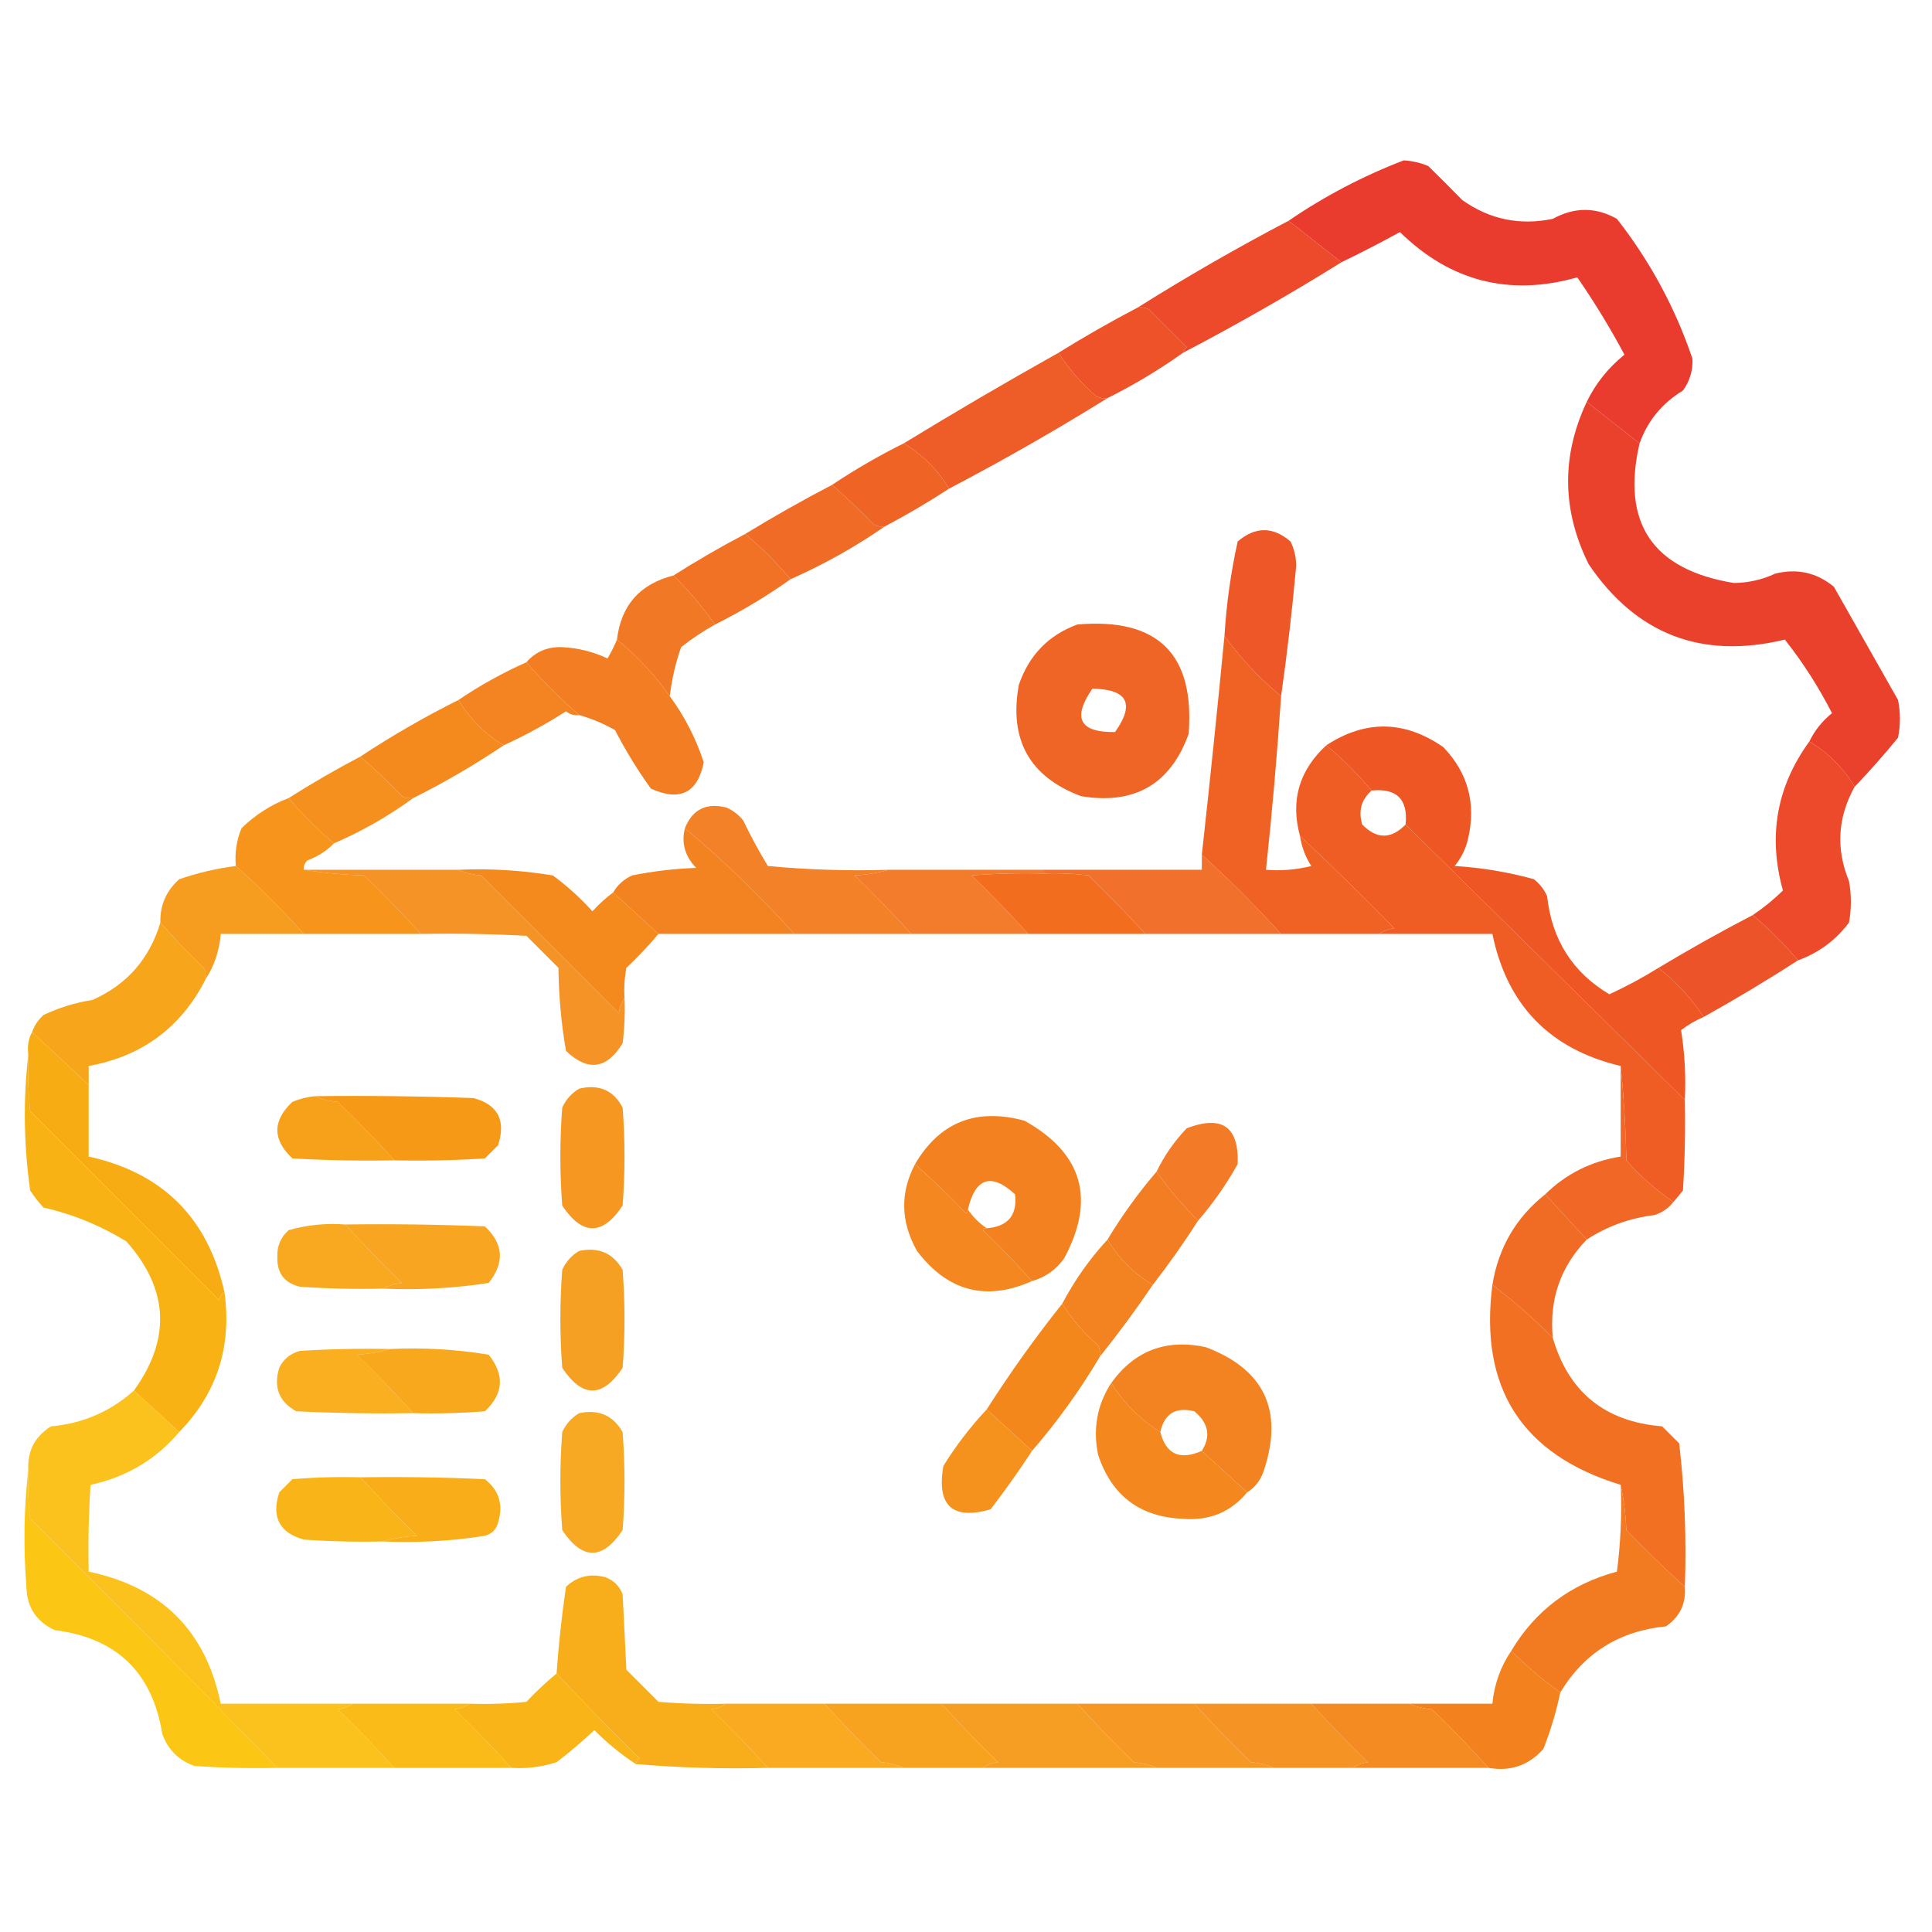 <?xml version="1.0" encoding="UTF-8"?>
<!DOCTYPE svg PUBLIC "-//W3C//DTD SVG 1.1//EN" "http://www.w3.org/Graphics/SVG/1.1/DTD/svg11.dtd">
<svg xmlns="http://www.w3.org/2000/svg" version="1.1" width="512px" height="512px" style="shape-rendering:geometricPrecision; text-rendering:geometricPrecision; image-rendering:optimizeQuality; fill-rule:evenodd; clip-rule:evenodd" xmlns:xlink="http://www.w3.org/1999/xlink">
<g><path style="opacity:0.962" fill="#ea3527" d="M 434.5,117.5 C 429.833,113.833 425.167,110.167 420.5,106.5C 422.859,101.631 426.193,97.465 430.5,94C 426.71,86.917 422.543,80.083 418,73.5C 400.03,78.591 384.364,74.591 371,61.5C 365.874,64.313 360.707,66.979 355.5,69.5C 350.833,65.833 346.167,62.167 341.5,58.5C 351.005,51.997 361.171,46.663 372,42.5C 374.253,42.631 376.419,43.131 378.5,44C 381.483,46.914 384.483,49.914 387.5,53C 394.716,58.142 402.716,59.808 411.5,58C 417.226,54.841 422.893,54.841 428.5,58C 437.275,69.219 443.942,81.552 448.5,95C 448.671,98.129 447.838,100.963 446,103.5C 440.479,106.848 436.645,111.514 434.5,117.5 Z"/></g>
<g><path style="opacity:0.965" fill="#ec4524" d="M 341.5,58.5 C 346.167,62.167 350.833,65.833 355.5,69.5C 341.834,78.002 327.834,86.002 313.5,93.5C 313.611,92.883 313.944,92.383 314.5,92C 311.167,88.667 307.833,85.333 304.5,82C 303.552,81.517 302.552,81.35 301.5,81.5C 314.499,73.331 327.832,65.665 341.5,58.5 Z"/></g>
<g><path style="opacity:0.97" fill="#ed4e23" d="M 301.5,81.5 C 302.552,81.35 303.552,81.517 304.5,82C 307.833,85.333 311.167,88.667 314.5,92C 313.944,92.383 313.611,92.883 313.5,93.5C 307.201,97.989 300.534,101.988 293.5,105.5C 292.448,105.649 291.448,105.483 290.5,105C 286.561,101.571 283.228,97.737 280.5,93.5C 287.337,89.247 294.337,85.247 301.5,81.5 Z"/></g>
<g><path style="opacity:0.965" fill="#ee5821" d="M 280.5,93.5 C 283.228,97.737 286.561,101.571 290.5,105C 291.448,105.483 292.448,105.649 293.5,105.5C 279.834,114.002 265.834,122.002 251.5,129.5C 248.5,124.5 244.5,120.5 239.5,117.5C 252.967,109.263 266.634,101.263 280.5,93.5 Z"/></g>
<g><path style="opacity:0.965" fill="#ea3b26" d="M 420.5,106.5 C 425.167,110.167 429.833,113.833 434.5,117.5C 429.622,138.639 437.955,150.972 459.5,154.5C 463.354,154.453 467.021,153.62 470.5,152C 476.316,150.591 481.483,151.758 486,155.5C 491.667,165.5 497.333,175.5 503,185.5C 503.667,188.833 503.667,192.167 503,195.5C 499.301,200.027 495.468,204.361 491.5,208.5C 488.5,203.5 484.5,199.5 479.5,196.5C 480.906,193.586 482.906,191.086 485.5,189C 481.946,182.046 477.779,175.546 473,169.5C 450.951,174.8 433.618,168.133 421,149.5C 413.921,135.193 413.755,120.859 420.5,106.5 Z"/></g>
<g><path style="opacity:0.973" fill="#ef601f" d="M 239.5,117.5 C 244.5,120.5 248.5,124.5 251.5,129.5C 246.033,133.071 240.367,136.404 234.5,139.5C 233.448,139.649 232.448,139.483 231.5,139C 227.964,135.296 224.298,131.796 220.5,128.5C 226.57,124.442 232.903,120.775 239.5,117.5 Z"/></g>
<g><path style="opacity:0.967" fill="#f0661e" d="M 220.5,128.5 C 224.298,131.796 227.964,135.296 231.5,139C 232.448,139.483 233.448,139.649 234.5,139.5C 226.659,144.923 218.326,149.59 209.5,153.5C 205.806,149.14 201.806,145.14 197.5,141.5C 204.997,136.917 212.663,132.584 220.5,128.5 Z"/></g>
<g><path style="opacity:0.958" fill="#f16d1d" d="M 197.5,141.5 C 201.806,145.14 205.806,149.14 209.5,153.5C 203.201,157.988 196.534,161.988 189.5,165.5C 186.232,160.893 182.565,156.559 178.5,152.5C 184.634,148.596 190.968,144.929 197.5,141.5 Z"/></g>
<g><path style="opacity:0.967" fill="#ed5322" d="M 339.5,184.5 C 333.741,179.746 328.741,174.412 324.5,168.5C 325.011,160.046 326.178,151.713 328,143.5C 332.667,139.5 337.333,139.5 342,143.5C 343.006,145.534 343.506,147.7 343.5,150C 342.451,161.682 341.118,173.182 339.5,184.5 Z"/></g>
<g><path style="opacity:0.954" fill="#f1731c" d="M 178.5,152.5 C 182.565,156.559 186.232,160.893 189.5,165.5C 186.393,167.228 183.393,169.228 180.5,171.5C 179.026,175.731 178.026,180.064 177.5,184.5C 173.593,178.922 168.926,173.922 163.5,169.5C 164.583,160.415 169.583,154.749 178.5,152.5 Z"/></g>
<g><path style="opacity:0.969" fill="#ef611f" d="M 285.5,165.5 C 306.821,163.655 316.654,173.321 315,194.5C 310.186,207.83 300.686,213.33 286.5,211C 272.851,205.88 267.351,196.047 270,181.5C 272.685,173.65 277.852,168.316 285.5,165.5 Z M 289.5,182.5 C 298.818,182.655 300.818,186.488 295.5,194C 286.096,194.141 284.096,190.308 289.5,182.5 Z"/></g>
<g><path style="opacity:0.968" fill="#f2791b" d="M 163.5,169.5 C 168.926,173.922 173.593,178.922 177.5,184.5C 181.393,189.783 184.393,195.617 186.5,202C 184.887,210.14 180.221,212.473 172.5,209C 168.957,204.084 165.79,198.917 163,193.5C 160.021,191.793 156.854,190.459 153.5,189.5C 148.527,185.194 143.86,180.527 139.5,175.5C 141.958,172.693 145.125,171.359 149,171.5C 153.219,171.721 157.219,172.721 161,174.5C 161.985,172.825 162.819,171.158 163.5,169.5 Z"/></g>
<g><path style="opacity:0.968" fill="#f37f1a" d="M 139.5,175.5 C 143.86,180.527 148.527,185.194 153.5,189.5C 152.178,189.67 151.011,189.337 150,188.5C 144.686,191.906 139.186,194.906 133.5,197.5C 128.5,194.5 124.5,190.5 121.5,185.5C 127.17,181.663 133.17,178.33 139.5,175.5 Z"/></g>
<g><path style="opacity:0.974" fill="#f48619" d="M 121.5,185.5 C 124.5,190.5 128.5,194.5 133.5,197.5C 125.836,202.668 117.836,207.335 109.5,211.5C 108.448,211.649 107.448,211.483 106.5,211C 102.964,207.296 99.298,203.796 95.5,200.5C 103.832,194.998 112.499,189.998 121.5,185.5 Z"/></g>
<g><path style="opacity:0.98" fill="#ef5e20" d="M 324.5,168.5 C 328.741,174.412 333.741,179.746 339.5,184.5C 338.467,199.861 337.134,215.195 335.5,230.5C 339.555,230.824 343.555,230.491 347.5,229.5C 345.924,227.021 344.924,224.354 344.5,221.5C 352.965,229.464 361.298,237.631 369.5,246C 367.942,246.21 366.609,246.71 365.5,247.5C 356.833,247.5 348.167,247.5 339.5,247.5C 332.833,240.167 325.833,233.167 318.5,226.5C 320.631,207.187 322.631,187.854 324.5,168.5 Z"/></g>
<g><path style="opacity:0.984" fill="#ee5a21" d="M 351.5,197.5 C 355.806,201.14 359.806,205.14 363.5,209.5C 360.76,211.9 359.927,214.9 361,218.5C 364.831,222.445 368.664,222.445 372.5,218.5C 397.113,242.779 421.78,267.112 446.5,291.5C 446.666,299.507 446.5,307.507 446,315.5C 445.148,316.571 444.315,317.571 443.5,318.5C 438.928,315.437 434.761,311.77 431,307.5C 430.829,298.99 430.329,290.657 429.5,282.5C 410.715,278.048 399.381,266.382 395.5,247.5C 385.5,247.5 375.5,247.5 365.5,247.5C 366.609,246.71 367.942,246.21 369.5,246C 361.298,237.631 352.965,229.464 344.5,221.5C 341.951,212.14 344.285,204.14 351.5,197.5 Z"/></g>
<g><path style="opacity:0.97" fill="#f58d18" d="M 95.5,200.5 C 99.298,203.796 102.964,207.296 106.5,211C 107.448,211.483 108.448,211.649 109.5,211.5C 102.996,216.255 95.996,220.255 88.5,223.5C 84.14,219.806 80.14,215.806 76.5,211.5C 82.662,207.584 88.995,203.917 95.5,200.5 Z"/></g>
<g><path style="opacity:0.98" fill="#f59217" d="M 76.5,211.5 C 80.14,215.806 84.14,219.806 88.5,223.5C 86.572,225.474 84.239,226.974 81.5,228C 80.748,228.671 80.414,229.504 80.5,230.5C 85.651,231.327 90.984,231.827 96.5,232C 101.703,237.035 106.703,242.202 111.5,247.5C 101.167,247.5 90.833,247.5 80.5,247.5C 74.833,241.167 68.833,235.167 62.5,229.5C 62.184,226.022 62.684,222.688 64,219.5C 67.63,215.939 71.796,213.272 76.5,211.5 Z"/></g>
<g><path style="opacity:0.94" fill="#f2791b" d="M 235.5,230.5 C 232.695,231.319 229.695,231.819 226.5,232C 231.703,237.035 236.703,242.202 241.5,247.5C 231.167,247.5 220.833,247.5 210.5,247.5C 201.447,237.445 191.78,228.112 181.5,219.5C 183.483,214.508 187.15,212.675 192.5,214C 194.286,214.785 195.786,215.951 197,217.5C 198.966,221.626 201.132,225.626 203.5,229.5C 214.146,230.499 224.813,230.832 235.5,230.5 Z"/></g>
<g><path style="opacity:0.966" fill="#ec4524" d="M 479.5,196.5 C 484.5,199.5 488.5,203.5 491.5,208.5C 486.989,216.599 486.489,224.932 490,233.5C 490.667,237.167 490.667,240.833 490,244.5C 486.497,249.169 481.997,252.502 476.5,254.5C 472.86,250.194 468.86,246.194 464.5,242.5C 467.377,240.566 470.043,238.399 472.5,236C 468.484,221.592 470.817,208.425 479.5,196.5 Z"/></g>
<g><path style="opacity:0.969" fill="#f37f1a" d="M 181.5,219.5 C 191.78,228.112 201.447,237.445 210.5,247.5C 198.5,247.5 186.5,247.5 174.5,247.5C 170.5,243.833 166.5,240.167 162.5,236.5C 163.673,234.496 165.34,232.996 167.5,232C 173.103,230.876 178.769,230.21 184.5,230C 181.527,226.932 180.527,223.432 181.5,219.5 Z"/></g>
<g><path style="opacity:0.94" fill="#f0671e" d="M 318.5,226.5 C 325.833,233.167 332.833,240.167 339.5,247.5C 327.5,247.5 315.5,247.5 303.5,247.5C 298.703,242.202 293.703,237.035 288.5,232C 284.514,231.501 280.514,231.334 276.5,231.5C 276.5,231.167 276.5,230.833 276.5,230.5C 290.5,230.5 304.5,230.5 318.5,230.5C 318.5,229.167 318.5,227.833 318.5,226.5 Z"/></g>
<g><path style="opacity:0.962" fill="#f69916" d="M 62.5,229.5 C 68.833,235.167 74.833,241.167 80.5,247.5C 73.167,247.5 65.833,247.5 58.5,247.5C 58.139,251.915 56.806,255.915 54.5,259.5C 54.65,258.448 54.483,257.448 54,256.5C 49.935,252.605 46.102,248.605 42.5,244.5C 42.384,239.898 44.051,236.065 47.5,233C 52.499,231.292 57.499,230.126 62.5,229.5 Z"/></g>
<g><path style="opacity:0.926" fill="#f1731c" d="M 235.5,230.5 C 249.167,230.5 262.833,230.5 276.5,230.5C 276.5,230.833 276.5,231.167 276.5,231.5C 270.158,231.334 263.825,231.5 257.5,232C 262.703,237.035 267.703,242.202 272.5,247.5C 262.167,247.5 251.833,247.5 241.5,247.5C 236.703,242.202 231.703,237.035 226.5,232C 229.695,231.819 232.695,231.319 235.5,230.5 Z"/></g>
<g><path style="opacity:0.981" fill="#ee5521" d="M 439.5,256.5 C 444.23,260.227 448.23,264.56 451.5,269.5C 449.364,270.403 447.364,271.569 445.5,273C 446.476,279.076 446.81,285.242 446.5,291.5C 421.78,267.112 397.113,242.779 372.5,218.5C 373.167,211.833 370.167,208.833 363.5,209.5C 359.806,205.14 355.806,201.14 351.5,197.5C 361.893,190.724 372.226,190.891 382.5,198C 389.092,204.886 391.259,213.052 389,222.5C 388.361,225.112 387.194,227.446 385.5,229.5C 392.66,229.94 399.66,231.107 406.5,233C 408.049,234.214 409.215,235.714 410,237.5C 411.254,249.038 416.754,257.705 426.5,263.5C 431.02,261.409 435.353,259.075 439.5,256.5 Z"/></g>
<g><path style="opacity:0.977" fill="#f48719" d="M 121.5,230.5 C 129.903,230.13 138.236,230.63 146.5,232C 150.299,234.797 153.799,237.964 157,241.5C 158.704,239.627 160.537,237.96 162.5,236.5C 166.5,240.167 170.5,243.833 174.5,247.5C 171.871,250.631 169.038,253.631 166,256.5C 165.503,259.146 165.336,261.813 165.5,264.5C 164.71,265.609 164.21,266.942 164,268.5C 151.833,256.333 139.667,244.167 127.5,232C 125.292,231.809 123.292,231.309 121.5,230.5 Z"/></g>
<g><path style="opacity:0.992" fill="#f16d1d" d="M 276.5,231.5 C 280.514,231.334 284.514,231.501 288.5,232C 293.703,237.035 298.703,242.202 303.5,247.5C 293.167,247.5 282.833,247.5 272.5,247.5C 267.703,242.202 262.703,237.035 257.5,232C 263.825,231.5 270.158,231.334 276.5,231.5 Z"/></g>
<g><path style="opacity:0.966" fill="#ed4e23" d="M 464.5,242.5 C 468.86,246.194 472.86,250.194 476.5,254.5C 468.368,259.737 460.035,264.737 451.5,269.5C 448.23,264.56 444.23,260.227 439.5,256.5C 447.664,251.583 455.997,246.917 464.5,242.5 Z"/></g>
<g><path style="opacity:0.937" fill="#f48c18" d="M 80.5,230.5 C 94.167,230.5 107.833,230.5 121.5,230.5C 123.292,231.309 125.292,231.809 127.5,232C 139.667,244.167 151.833,256.333 164,268.5C 164.21,266.942 164.71,265.609 165.5,264.5C 165.666,268.514 165.499,272.514 165,276.5C 160.775,283.358 155.775,284.025 150,278.5C 148.737,271.272 148.07,263.939 148,256.5C 145.167,253.667 142.333,250.833 139.5,248C 130.173,247.5 120.839,247.334 111.5,247.5C 106.703,242.202 101.703,237.035 96.5,232C 90.984,231.827 85.651,231.327 80.5,230.5 Z"/></g>
<g><path style="opacity:0.969" fill="#f7a314" d="M 42.5,244.5 C 46.102,248.605 49.935,252.605 54,256.5C 54.483,257.448 54.65,258.448 54.5,259.5C 48.011,272.254 37.678,279.921 23.5,282.5C 23.5,284.167 23.5,285.833 23.5,287.5C 18.5,282.833 13.5,278.167 8.5,273.5C 9.117,271.771 10.117,270.271 11.5,269C 15.622,267.04 19.955,265.707 24.5,265C 33.616,260.956 39.616,254.122 42.5,244.5 Z"/></g>
<g><path style="opacity:0.987" fill="#f8ab12" d="M 8.5,273.5 C 13.5,278.167 18.5,282.833 23.5,287.5C 23.5,293.833 23.5,300.167 23.5,306.5C 43.138,310.805 55.138,322.805 59.5,342.5C 58.778,342.918 58.278,343.584 58,344.5C 41.333,327.833 24.667,311.167 8,294.5C 7.501,289.511 7.334,284.511 7.5,279.5C 7.205,277.265 7.539,275.265 8.5,273.5 Z"/></g>
<g><path style="opacity:0.952" fill="#f59217" d="M 153.5,288.5 C 158.742,287.271 162.575,288.937 165,293.5C 165.667,302.167 165.667,310.833 165,319.5C 159.667,327.5 154.333,327.5 149,319.5C 148.333,310.833 148.333,302.167 149,293.5C 150.025,291.313 151.525,289.646 153.5,288.5 Z"/></g>
<g><path style="opacity:0.973" fill="#f79e14" d="M 83.5,290.5 C 85.292,291.309 87.292,291.809 89.5,292C 94.703,297.035 99.703,302.202 104.5,307.5C 95.494,307.666 86.494,307.5 77.5,307C 72.167,302 72.167,297 77.5,292C 79.436,291.187 81.436,290.687 83.5,290.5 Z"/></g>
<g><path style="opacity:0.987" fill="#f69815" d="M 83.5,290.5 C 97.504,290.333 111.504,290.5 125.5,291C 131.964,292.756 134.13,296.923 132,303.5C 130.833,304.667 129.667,305.833 128.5,307C 120.507,307.5 112.507,307.666 104.5,307.5C 99.703,302.202 94.703,297.035 89.5,292C 87.292,291.809 85.292,291.309 83.5,290.5 Z"/></g>
<g><path style="opacity:0.988" fill="#f9b111" d="M 7.5,279.5 C 7.334,284.511 7.501,289.511 8,294.5C 24.667,311.167 41.333,327.833 58,344.5C 58.278,343.584 58.778,342.918 59.5,342.5C 61.467,356.931 57.467,369.264 47.5,379.5C 43.5,375.833 39.5,372.167 35.5,368.5C 45.371,354.792 44.705,341.625 33.5,329C 26.669,324.791 19.336,321.791 11.5,320C 10.213,318.59 9.046,317.09 8,315.5C 6.293,303.37 6.126,291.37 7.5,279.5 Z"/></g>
<g><path style="opacity:0.973" fill="#f37e1a" d="M 273.5,339.5 C 269.37,334.869 265.037,330.369 260.5,326C 260.728,325.601 261.062,325.435 261.5,325.5C 267.133,325.039 269.633,322.039 269,316.5C 262.681,310.735 258.514,312.068 256.5,320.5C 256.565,320.938 256.399,321.272 256,321.5C 251.631,316.963 247.131,312.63 242.5,308.5C 249.033,297.367 258.7,293.534 271.5,297C 286.926,305.622 290.426,317.789 282,333.5C 279.823,336.523 276.989,338.523 273.5,339.5 Z"/></g>
<g><path style="opacity:0.948" fill="#f2731c" d="M 317.5,323.5 C 313.435,319.441 309.768,315.107 306.5,310.5C 308.531,306.289 311.198,302.456 314.5,299C 323.872,295.428 328.372,298.594 328,308.5C 324.97,313.916 321.47,318.916 317.5,323.5 Z"/></g>
<g><path style="opacity:0.967" fill="#f0621f" d="M 429.5,282.5 C 430.329,290.657 430.829,298.99 431,307.5C 434.761,311.77 438.928,315.437 443.5,318.5C 442.251,320.136 440.584,321.303 438.5,322C 431.943,322.785 425.943,324.952 420.5,328.5C 416.833,324.5 413.167,320.5 409.5,316.5C 415.022,311.072 421.688,307.739 429.5,306.5C 429.5,298.5 429.5,290.5 429.5,282.5 Z"/></g>
<g><path style="opacity:0.965" fill="#f2791b" d="M 306.5,310.5 C 309.768,315.107 313.435,319.441 317.5,323.5C 313.733,329.38 309.733,335.046 305.5,340.5C 300.5,337.5 296.5,333.5 293.5,328.5C 297.356,322.109 301.689,316.109 306.5,310.5 Z"/></g>
<g><path style="opacity:0.971" fill="#f48419" d="M 242.5,308.5 C 247.131,312.63 251.631,316.963 256,321.5C 256.399,321.272 256.565,320.938 256.5,320.5C 257.833,322.5 259.5,324.167 261.5,325.5C 261.062,325.435 260.728,325.601 260.5,326C 265.037,330.369 269.37,334.869 273.5,339.5C 261.318,344.912 251.151,342.245 243,331.5C 238.666,323.775 238.5,316.109 242.5,308.5 Z"/></g>
<g><path style="opacity:0.962" fill="#f0671e" d="M 409.5,316.5 C 413.167,320.5 416.833,324.5 420.5,328.5C 413.541,335.707 410.541,344.374 411.5,354.5C 406.443,349.438 401.11,344.772 395.5,340.5C 397.09,330.647 401.757,322.647 409.5,316.5 Z"/></g>
<g><path style="opacity:0.946" fill="#f8a513" d="M 91.5,324.5 C 96.297,329.798 101.297,334.965 106.5,340C 104.618,340.198 102.952,340.698 101.5,341.5C 94.159,341.666 86.826,341.5 79.5,341C 75.334,340.015 73.334,337.348 73.5,333C 73.408,330.186 74.408,327.853 76.5,326C 81.372,324.612 86.372,324.112 91.5,324.5 Z"/></g>
<g><path style="opacity:0.94" fill="#f79f14" d="M 91.5,324.5 C 103.838,324.333 116.171,324.5 128.5,325C 133.453,329.643 133.787,334.643 129.5,340C 120.248,341.417 110.915,341.917 101.5,341.5C 102.952,340.698 104.618,340.198 106.5,340C 101.297,334.965 96.297,329.798 91.5,324.5 Z"/></g>
<g><path style="opacity:0.969" fill="#f37f1a" d="M 293.5,328.5 C 296.5,333.5 300.5,337.5 305.5,340.5C 301.066,347.049 296.399,353.383 291.5,359.5C 291.649,358.448 291.483,357.448 291,356.5C 287.227,353.236 284.06,349.57 281.5,345.5C 284.765,339.299 288.765,333.632 293.5,328.5 Z"/></g>
<g><path style="opacity:0.934" fill="#f69a15" d="M 153.5,331.5 C 158.635,330.426 162.468,332.093 165,336.5C 165.667,345.167 165.667,353.833 165,362.5C 159.667,370.5 154.333,370.5 149,362.5C 148.333,353.833 148.333,345.167 149,336.5C 150.025,334.313 151.525,332.646 153.5,331.5 Z"/></g>
<g><path style="opacity:0.974" fill="#f16d1d" d="M 395.5,340.5 C 401.11,344.772 406.443,349.438 411.5,354.5C 415.665,368.938 425.331,376.772 440.5,378C 442,379.5 443.5,381 445,382.5C 446.461,395.067 446.961,407.734 446.5,420.5C 441.202,415.703 436.035,410.703 431,405.5C 430.824,401.312 430.324,397.312 429.5,393.5C 403.323,385.5 391.989,367.834 395.5,340.5 Z"/></g>
<g><path style="opacity:0.981" fill="#f48619" d="M 281.5,345.5 C 284.06,349.57 287.227,353.236 291,356.5C 291.483,357.448 291.649,358.448 291.5,359.5C 286.223,368.401 280.223,376.734 273.5,384.5C 269.5,380.833 265.5,377.167 261.5,373.5C 267.679,363.806 274.345,354.473 281.5,345.5 Z"/></g>
<g><path style="opacity:0.969" fill="#f37f1a" d="M 330.5,395.5 C 326.5,391.833 322.5,388.167 318.5,384.5C 320.946,380.607 320.279,377.107 316.5,374C 311.562,372.798 308.562,374.631 307.5,379.5C 302.167,376.167 297.833,371.833 294.5,366.5C 300.679,357.937 309.012,354.77 319.5,357C 335.004,362.844 340.171,373.677 335,389.5C 334.208,392.106 332.708,394.106 330.5,395.5 Z"/></g>
<g><path style="opacity:0.944" fill="#f8aa12" d="M 103.5,357.5 C 100.695,358.319 97.695,358.819 94.5,359C 99.703,364.035 104.703,369.202 109.5,374.5C 99.161,374.666 88.828,374.5 78.5,374C 73.931,371.459 72.431,367.625 74,362.5C 75.109,360.185 76.943,358.685 79.5,358C 87.493,357.5 95.493,357.334 103.5,357.5 Z"/></g>
<g><path style="opacity:0.958" fill="#f8a513" d="M 103.5,357.5 C 112.25,357.09 120.916,357.59 129.5,359C 133.787,364.357 133.453,369.357 128.5,374C 122.175,374.5 115.842,374.666 109.5,374.5C 104.703,369.202 99.703,364.035 94.5,359C 97.695,358.819 100.695,358.319 103.5,357.5 Z"/></g>
<g><path style="opacity:0.978" fill="#f48519" d="M 294.5,366.5 C 297.833,371.833 302.167,376.167 307.5,379.5C 308.996,385.397 312.662,387.063 318.5,384.5C 322.5,388.167 326.5,391.833 330.5,395.5C 326.14,400.738 320.473,403.071 313.5,402.5C 302.086,402.04 294.586,396.374 291,385.5C 289.594,378.553 290.761,372.22 294.5,366.5 Z"/></g>
<g><path style="opacity:0.969" fill="#f58e17" d="M 261.5,373.5 C 265.5,377.167 269.5,380.833 273.5,384.5C 270.053,389.787 266.386,394.954 262.5,400C 252.359,402.863 248.192,399.03 250,388.5C 253.369,383.071 257.202,378.071 261.5,373.5 Z"/></g>
<g><path style="opacity:0.931" fill="#f7a314" d="M 153.5,374.5 C 158.635,373.426 162.468,375.093 165,379.5C 165.667,388.167 165.667,396.833 165,405.5C 159.667,413.5 154.333,413.5 149,405.5C 148.333,396.833 148.333,388.167 149,379.5C 150.025,377.313 151.525,375.646 153.5,374.5 Z"/></g>
<g><path style="opacity:0.968" fill="#f8ab12" d="M 95.5,391.5 C 106.505,391.333 117.505,391.5 128.5,392C 132.277,394.955 133.443,398.788 132,403.5C 131.5,405.333 130.333,406.5 128.5,407C 119.582,408.414 110.582,408.914 101.5,408.5C 104.305,407.681 107.305,407.181 110.5,407C 105.297,401.965 100.297,396.798 95.5,391.5 Z"/></g>
<g><path style="opacity:0.972" fill="#f9b211" d="M 95.5,391.5 C 100.297,396.798 105.297,401.965 110.5,407C 107.305,407.181 104.305,407.681 101.5,408.5C 94.492,408.666 87.492,408.5 80.5,408C 74.046,406.183 71.879,402.016 74,395.5C 75.167,394.333 76.333,393.167 77.5,392C 83.491,391.501 89.491,391.334 95.5,391.5 Z"/></g>
<g><path style="opacity:0.969" fill="#fcc50e" d="M 7.5,389.5 C 7.334,393.846 7.501,398.179 8,402.5C 30.035,424.368 51.868,446.368 73.5,468.5C 66.159,468.666 58.826,468.5 51.5,468C 47.333,466.5 44.5,463.667 43,459.5C 40.387,443.221 30.887,434.054 14.5,432C 9.617,429.736 7.117,425.902 7,420.5C 6.175,409.992 6.341,399.658 7.5,389.5 Z"/></g>
<g><path style="opacity:0.941" fill="#fabe0f" d="M 35.5,368.5 C 39.5,372.167 43.5,375.833 47.5,379.5C 41.36,386.766 33.527,391.433 24,393.5C 23.5,401.159 23.334,408.826 23.5,416.5C 42.874,420.541 54.541,432.208 58.5,451.5C 70.167,451.5 81.833,451.5 93.5,451.5C 92.391,452.29 91.058,452.79 89.5,453C 94.703,458.035 99.703,463.202 104.5,468.5C 94.167,468.5 83.833,468.5 73.5,468.5C 51.868,446.368 30.035,424.368 8,402.5C 7.501,398.179 7.334,393.846 7.5,389.5C 7.238,384.524 9.238,380.691 13.5,378C 21.949,377.245 29.283,374.078 35.5,368.5 Z"/></g>
<g><path style="opacity:0.963" fill="#f8ab12" d="M 192.5,451.5 C 191.391,452.29 190.058,452.79 188.5,453C 193.703,458.035 198.703,463.202 203.5,468.5C 191.753,468.811 180.086,468.478 168.5,467.5C 168.611,466.883 168.944,466.383 169.5,466C 161.964,458.632 154.631,451.132 147.5,443.5C 148.035,435.808 148.868,428.141 150,420.5C 152.995,417.735 156.495,416.902 160.5,418C 162.667,418.833 164.167,420.333 165,422.5C 165.333,429.167 165.667,435.833 166,442.5C 168.833,445.333 171.667,448.167 174.5,451C 180.491,451.499 186.491,451.666 192.5,451.5 Z"/></g>
<g><path style="opacity:0.969" fill="#f2771b" d="M 429.5,393.5 C 430.324,397.312 430.824,401.312 431,405.5C 436.035,410.703 441.202,415.703 446.5,420.5C 446.858,424.95 445.192,428.45 441.5,431C 429.141,432.227 419.808,438.06 413.5,448.5C 408.893,445.232 404.559,441.565 400.5,437.5C 406.907,426.779 416.24,419.779 428.5,416.5C 429.497,408.862 429.831,401.196 429.5,393.5 Z"/></g>
<g><path style="opacity:0.977" fill="#f37f1a" d="M 400.5,437.5 C 404.559,441.565 408.893,445.232 413.5,448.5C 412.423,453.631 410.923,458.631 409,463.5C 405.124,467.844 400.291,469.511 394.5,468.5C 389.703,463.202 384.703,458.035 379.5,453C 377.292,452.809 375.292,452.309 373.5,451.5C 380.833,451.5 388.167,451.5 395.5,451.5C 395.999,446.331 397.666,441.664 400.5,437.5 Z"/></g>
<g><path style="opacity:0.964" fill="#fab810" d="M 93.5,451.5 C 103.833,451.5 114.167,451.5 124.5,451.5C 123.391,452.29 122.058,452.79 120.5,453C 125.703,458.035 130.703,463.202 135.5,468.5C 125.167,468.5 114.833,468.5 104.5,468.5C 99.703,463.202 94.703,458.035 89.5,453C 91.058,452.79 92.391,452.29 93.5,451.5 Z"/></g>
<g><path style="opacity:0.941" fill="#f8a513" d="M 192.5,451.5 C 201.167,451.5 209.833,451.5 218.5,451.5C 223.297,456.798 228.297,461.965 233.5,467C 235.708,467.191 237.708,467.691 239.5,468.5C 227.5,468.5 215.5,468.5 203.5,468.5C 198.703,463.202 193.703,458.035 188.5,453C 190.058,452.79 191.391,452.29 192.5,451.5 Z"/></g>
<g><path style="opacity:0.95" fill="#f79f14" d="M 218.5,451.5 C 228.833,451.5 239.167,451.5 249.5,451.5C 254.297,456.798 259.297,461.965 264.5,467C 262.942,467.21 261.609,467.71 260.5,468.5C 253.5,468.5 246.5,468.5 239.5,468.5C 237.708,467.691 235.708,467.191 233.5,467C 228.297,461.965 223.297,456.798 218.5,451.5 Z"/></g>
<g><path style="opacity:0.934" fill="#f69816" d="M 249.5,451.5 C 261.5,451.5 273.5,451.5 285.5,451.5C 290.297,456.798 295.297,461.965 300.5,467C 302.708,467.191 304.708,467.691 306.5,468.5C 291.167,468.5 275.833,468.5 260.5,468.5C 261.609,467.71 262.942,467.21 264.5,467C 259.297,461.965 254.297,456.798 249.5,451.5 Z"/></g>
<g><path style="opacity:0.941" fill="#f59217" d="M 285.5,451.5 C 295.833,451.5 306.167,451.5 316.5,451.5C 321.297,456.798 326.297,461.965 331.5,467C 333.708,467.191 335.708,467.691 337.5,468.5C 327.167,468.5 316.833,468.5 306.5,468.5C 304.708,467.691 302.708,467.191 300.5,467C 295.297,461.965 290.297,456.798 285.5,451.5 Z"/></g>
<g><path style="opacity:0.94" fill="#f48c18" d="M 316.5,451.5 C 326.833,451.5 337.167,451.5 347.5,451.5C 352.297,456.798 357.297,461.965 362.5,467C 360.942,467.21 359.609,467.71 358.5,468.5C 351.5,468.5 344.5,468.5 337.5,468.5C 335.708,467.691 333.708,467.191 331.5,467C 326.297,461.965 321.297,456.798 316.5,451.5 Z"/></g>
<g><path style="opacity:0.958" fill="#f48619" d="M 347.5,451.5 C 356.167,451.5 364.833,451.5 373.5,451.5C 375.292,452.309 377.292,452.809 379.5,453C 384.703,458.035 389.703,463.202 394.5,468.5C 382.5,468.5 370.5,468.5 358.5,468.5C 359.609,467.71 360.942,467.21 362.5,467C 357.297,461.965 352.297,456.798 347.5,451.5 Z"/></g>
<g><path style="opacity:0.972" fill="#f9b311" d="M 147.5,443.5 C 154.631,451.132 161.964,458.632 169.5,466C 168.944,466.383 168.611,466.883 168.5,467.5C 164.581,464.925 160.915,461.925 157.5,458.5C 154.314,461.521 150.98,464.354 147.5,467C 143.605,468.266 139.605,468.766 135.5,468.5C 130.703,463.202 125.703,458.035 120.5,453C 122.058,452.79 123.391,452.29 124.5,451.5C 129.511,451.666 134.511,451.499 139.5,451C 142.036,448.295 144.703,445.795 147.5,443.5 Z"/></g>
</svg>
